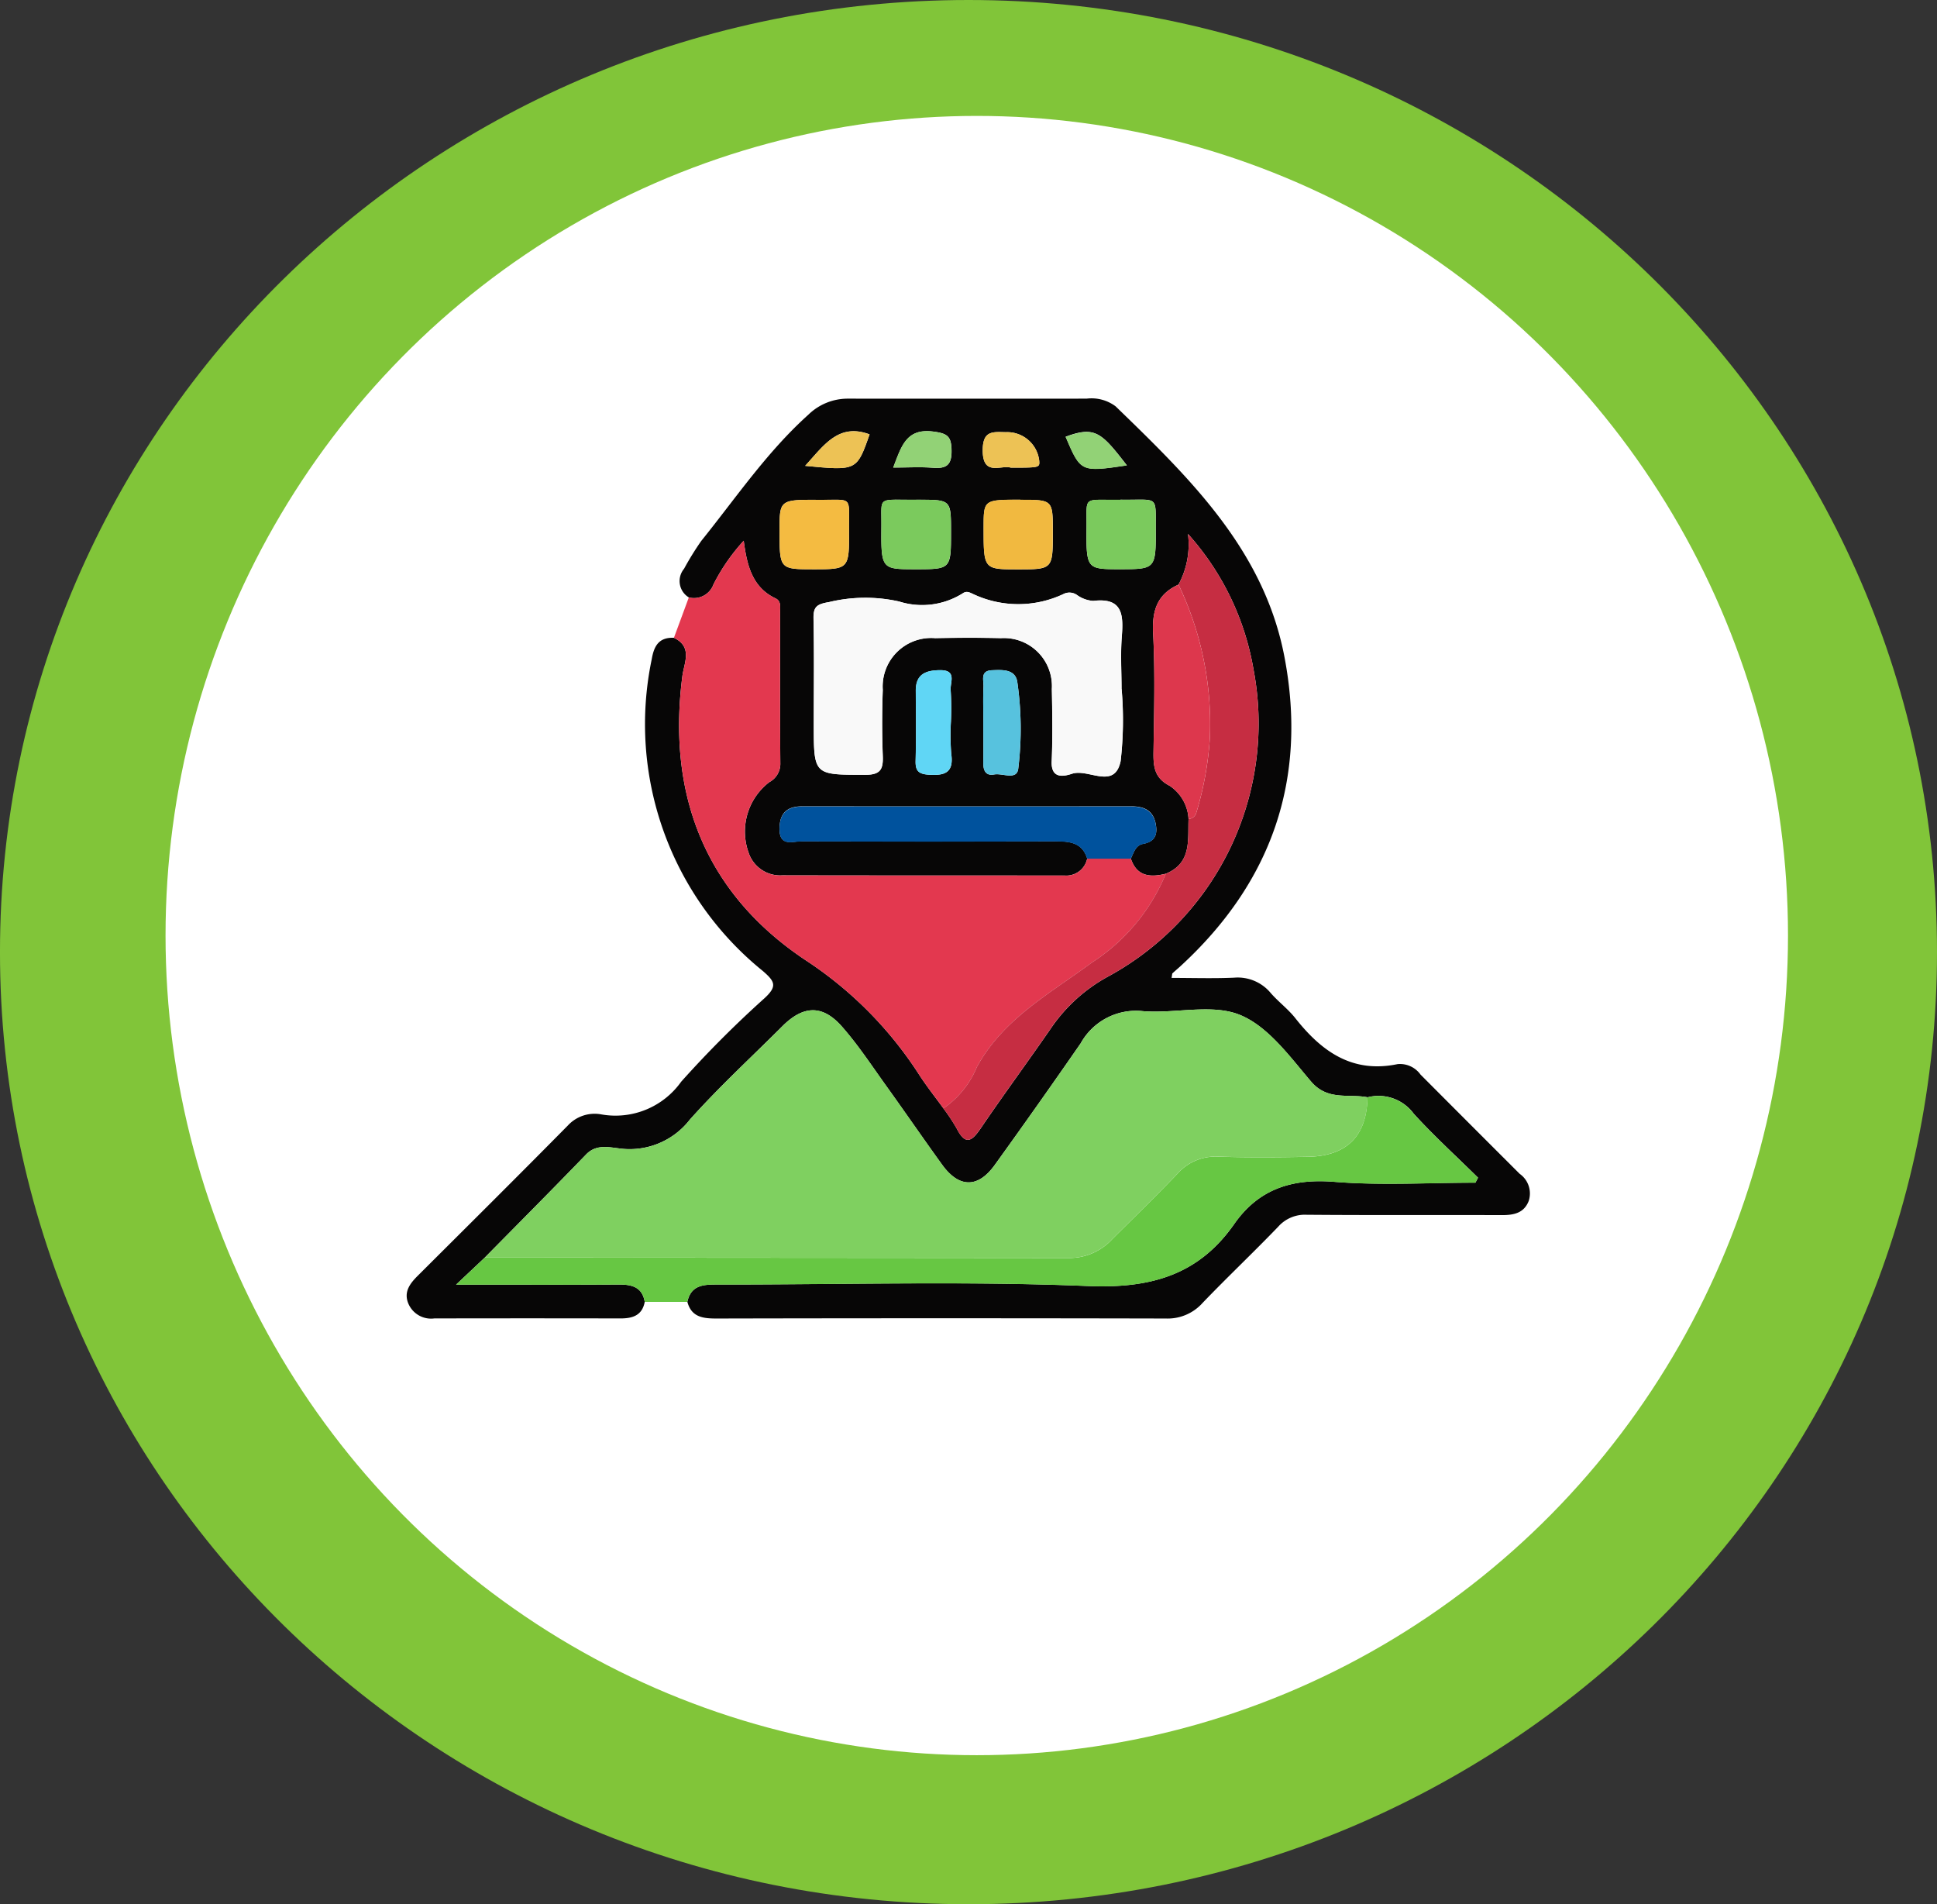 <svg xmlns="http://www.w3.org/2000/svg" xmlns:xlink="http://www.w3.org/1999/xlink" width="116.999" height="115" viewBox="0 0 116.999 115">
  <rect x="0" y="0" width="116.999" height="115" fill="#333333" stroke="none"/>
  <defs>
    <clipPath id="clip-path">
      <rect id="Rectángulo_350178" data-name="Rectángulo 350178" width="67.862" height="55.554" fill="none"/>
    </clipPath>
  </defs>
  <g id="Grupo_1018030" data-name="Grupo 1018030" transform="translate(-327 -3318.564)">
    <g id="Grupo_1017418" data-name="Grupo 1017418" transform="translate(-98.438 -4179.906)">
      <g id="Grupo_1015374" data-name="Grupo 1015374" transform="translate(425.927 7498.205)">
        <g id="Grupo_1015448" data-name="Grupo 1015448" transform="translate(0 0)">
          <g id="Grupo_1014855" data-name="Grupo 1014855" transform="translate(0 0)">
            <path id="Unión_12" data-name="Unión 12" d="M58.5,0C90.809,0,117,25.744,117,57.5S90.809,115,58.5,115,0,89.256,0,57.5,26.192,0,58.5,0Z" transform="translate(-0.49 0.265)" fill="#81c539"/>
            <ellipse id="Elipse_4842" data-name="Elipse 4842" cx="49" cy="49.5" rx="49" ry="49.5" transform="translate(9.51 7.265)" fill="#fff"/>
          </g>
        </g>
      </g>
    </g>
    <g id="Grupo_1017424" data-name="Grupo 1017424" transform="translate(351.568 3342.639)">
      <g id="Grupo_1017416" data-name="Grupo 1017416" clip-path="url(#clip-path)">
        <path id="Trazado_718374" data-name="Trazado 718374" d="M17.04,12.005a1.155,1.155,0,0,1-.29-1.73,17.368,17.368,0,0,1,1.041-1.684C19.88,6,21.754,3.22,24.258.97A3.4,3.4,0,0,1,26.631,0q7.218.007,14.435,0a2.425,2.425,0,0,1,1.753.466C47.29,4.8,51.8,9.149,53.022,15.633c1.391,7.352-.773,13.571-6.278,18.633-.162.149-.332.29-.493.44-.022.02-.015.07-.053.277,1.274,0,2.527.041,3.775-.014a2.589,2.589,0,0,1,2.217.931c.464.531,1.046.962,1.481,1.513,1.585,2.008,3.437,3.349,6.181,2.776a1.525,1.525,0,0,1,1.381.63q2.989,3,5.99,5.995a1.45,1.45,0,0,1,.546,1.64c-.289.739-.909.856-1.621.854-3.929-.012-7.858.011-11.786-.021a2.151,2.151,0,0,0-1.724.722c-1.5,1.559-3.073,3.045-4.57,4.605a2.825,2.825,0,0,1-2.211.939q-13.574-.03-27.149,0c-.806,0-1.513-.077-1.758-1.009.227-1.036,1.01-1.047,1.847-1.046,7.449.009,14.906-.215,22.342.091,3.751.154,6.671-.634,8.844-3.745,1.474-2.11,3.48-2.756,6.045-2.548,2.824.229,5.681.052,8.523.052l.157-.3c-1.3-1.283-2.656-2.518-3.886-3.866a2.637,2.637,0,0,0-2.788-.989c-1.157-.227-2.409.226-3.416-.956-1.279-1.5-2.588-3.323-4.288-4.018s-3.918-.064-5.89-.23a3.814,3.814,0,0,0-3.731,1.941q-2.56,3.7-5.192,7.348c-1.011,1.408-2.154,1.4-3.173-.006-1.138-1.572-2.236-3.172-3.369-4.748-.875-1.217-1.7-2.48-2.686-3.6-1.176-1.339-2.336-1.285-3.6-.025-1.872,1.872-3.829,3.669-5.589,5.642a4.6,4.6,0,0,1-4.279,1.738c-.65-.076-1.387-.256-1.989.367C8.813,47.737,6.76,49.8,4.718,51.87L2.982,53.505H4.6c2.738,0,5.475.01,8.212-.006.784,0,1.411.148,1.563,1.049-.155.822-.733,1-1.466,1q-5.623-.012-11.247,0a1.492,1.492,0,0,1-1.584-.945c-.255-.682.127-1.173.585-1.63,3.03-3.02,6.066-6.034,9.071-9.079a2.2,2.2,0,0,1,2.043-.664,4.867,4.867,0,0,0,4.8-1.979A65.632,65.632,0,0,1,21.62,36.2c.783-.725.609-1.01-.117-1.64A19.165,19.165,0,0,1,14.8,15.727c.14-.818.447-1.318,1.338-1.285,1.149.555.615,1.509.51,2.32-.93,7.2,1.405,13.125,7.432,17.143a23.383,23.383,0,0,1,6.872,6.925c.452.7.975,1.357,1.465,2.033a12.171,12.171,0,0,1,.8,1.21c.558,1.1.953.733,1.486-.053,1.388-2.043,2.856-4.031,4.257-6.065A9.914,9.914,0,0,1,42.364,34.9a17.4,17.4,0,0,0,8.779-18.567A16.33,16.33,0,0,0,47.189,8.17a5.11,5.11,0,0,1-.572,3.06c-1.293.582-1.606,1.575-1.533,2.956.125,2.371.058,4.753.023,7.13-.013.879.036,1.585.977,2.066a2.561,2.561,0,0,1,1.138,2c-.048,1.273.2,2.667-1.374,3.309-.936.23-1.748.176-2.112-.915.173-.355.293-.808.727-.886.762-.137.9-.594.77-1.244-.165-.8-.724-1.026-1.469-1.025q-9.937.009-19.873,0c-.926,0-1.371.408-1.374,1.363,0,1.086.787.746,1.317.748q7.684.031,15.368,0c.852,0,1.6.075,1.9,1.038A1.283,1.283,0,0,1,39.752,28.8c-5.688-.006-11.376,0-17.064-.012a2.011,2.011,0,0,1-2.043-1.382A3.762,3.762,0,0,1,21.9,23.16a1.252,1.252,0,0,0,.665-1.153c-.024-3.042-.01-6.084-.014-9.126,0-.3.074-.652-.275-.819-1.388-.66-1.724-1.952-1.922-3.481a11.721,11.721,0,0,0-1.825,2.634,1.255,1.255,0,0,1-1.49.791m26.138,5.526c0-1.06-.067-2.125.017-3.178.1-1.31.047-2.355-1.727-2.141a1.887,1.887,0,0,1-.977-.353.79.79,0,0,0-.829-.057,6.4,6.4,0,0,1-5.486-.021c-.215-.1-.37-.177-.594-.023a4.6,4.6,0,0,1-3.837.491,9.364,9.364,0,0,0-4.236.035c-.727.125-.952.271-.936,1,.045,2.119.016,4.239.016,6.359,0,3.111,0,3.066,3.1,3.073.944,0,1.1-.347,1.067-1.154-.051-1.323-.049-2.65,0-3.974a2.932,2.932,0,0,1,3.166-3.127c1.324-.024,2.65-.029,3.974,0a2.9,2.9,0,0,1,3.073,3.072c.028,1.457.052,2.916-.009,4.371-.047,1.108.783.892,1.238.744.983-.321,2.56.99,2.925-.761a21.792,21.792,0,0,0,.059-4.36M22.519,7.97c0,2.335,0,2.335,2.075,2.336,2.1,0,2.135-.028,2.121-2.316-.014-2.155.268-1.866-1.765-1.879-2.431-.016-2.432,0-2.431,1.858M30.9,6.105c-2.526.031-2.212-.281-2.228,1.55-.024,2.647-.008,2.647,2.048,2.648,2.156,0,2.156,0,2.156-2.27,0-1.928,0-1.928-1.976-1.928m6.166,0c-2.22,0-2.22,0-2.22,1.7,0,2.5.005,2.506,2.047,2.507,2.132,0,2.132,0,2.133-2.262,0-1.94,0-1.94-1.96-1.94m6.044,0c-2.286.031-2.035-.281-2.048,1.585C41.04,10.3,41.052,10.3,43.089,10.3c2.133,0,2.163-.023,2.152-2.408-.01-2.118.2-1.756-2.135-1.79M34.827,19.481c0,.832.007,1.665,0,2.5-.006.462.128.814.661.716.505-.093,1.388.387,1.453-.384a19.732,19.732,0,0,0-.066-5.233c-.139-.755-.9-.7-1.524-.678-.722.029-.5.593-.515.98-.031.7-.009,1.4-.007,2.1m-1.957-.015a17.011,17.011,0,0,0-.016-1.847c-.051-.46.408-1.232-.646-1.221-.872.009-1.468.246-1.462,1.252.008,1.409.027,2.818-.01,4.226-.016.63.2.8.825.838.98.06,1.486-.156,1.327-1.269a14.179,14.179,0,0,1-.017-1.978m3.617-15.3c1.745,0,1.745,0,1.71-.434a1.944,1.944,0,0,0-2.013-1.708C35.428,2.015,34.8,1.9,34.793,3.1c-.012,1.628,1.105.886,1.7,1.068m-7.107-.006c.9,0,1.649-.046,2.385.012.813.064,1.156-.145,1.138-1.057-.017-.836-.244-1.014-1.084-1.126-1.651-.22-1.939.873-2.439,2.17M43.5,4.031C41.985,2.081,41.6,1.624,39.8,2.3c.913,2.138.913,2.138,3.7,1.728m-19.433.029c3.116.3,3.116.3,3.891-1.9-1.871-.7-2.757.653-3.891,1.9" transform="translate(0 0)" fill="#070606"/>
        <path id="Trazado_718375" data-name="Trazado 718375" d="M61.749,35.778a1.255,1.255,0,0,0,1.49-.791,11.715,11.715,0,0,1,1.825-2.634c.2,1.529.534,2.822,1.922,3.481.35.166.275.519.275.819,0,3.042-.011,6.084.014,9.126a1.252,1.252,0,0,1-.665,1.153,3.762,3.762,0,0,0-1.257,4.25A2.011,2.011,0,0,0,67.4,52.565c5.688.016,11.376.007,17.064.012A1.283,1.283,0,0,0,85.81,51.55h2.636c.363,1.091,1.176,1.145,2.112.916a11.652,11.652,0,0,1-4.481,5.374c-2.532,1.874-5.326,3.373-6.926,6.288a5.66,5.66,0,0,1-2.025,2.51c-.49-.676-1.013-1.332-1.465-2.033a23.376,23.376,0,0,0-6.872-6.925c-6.027-4.018-8.362-9.945-7.432-17.143.105-.811.64-1.764-.51-2.32l.9-2.438" transform="translate(-44.709 -23.773)" fill="#e3384f"/>
        <path id="Trazado_718376" data-name="Trazado 718376" d="M22.639,171.2c-.152-.9-.779-1.054-1.563-1.049-2.737.016-5.475.006-8.212.006H11.243l1.736-1.635q17.667.01,35.334.026a3.528,3.528,0,0,0,2.574-1.151c1.313-1.307,2.643-2.6,3.923-3.937a3.055,3.055,0,0,1,2.456-1.032c1.807.054,3.617.042,5.425.008,2.36-.044,3.561-1.263,3.6-3.59a2.636,2.636,0,0,1,2.788.989c1.231,1.348,2.584,2.583,3.886,3.866l-.157.3c-2.842,0-5.7.177-8.523-.052-2.565-.208-4.571.438-6.045,2.548-2.173,3.111-5.093,3.9-8.844,3.744-7.436-.306-14.894-.082-22.343-.091-.838,0-1.62.009-1.847,1.046l-2.572,0" transform="translate(-8.261 -116.648)" fill="#67c743"/>
        <path id="Trazado_718377" data-name="Trazado 718377" d="M71.106,144.385c-.043,2.328-1.244,3.547-3.6,3.59-1.808.033-3.618.046-5.425-.008A3.055,3.055,0,0,0,59.621,149c-1.28,1.339-2.61,2.63-3.923,3.937a3.529,3.529,0,0,1-2.574,1.151q-17.667-.022-35.334-.026c2.041-2.073,4.1-4.133,6.117-6.225.6-.623,1.339-.443,1.989-.367a4.6,4.6,0,0,0,4.28-1.738c1.759-1.973,3.716-3.77,5.589-5.642,1.261-1.261,2.421-1.314,3.6.025.985,1.122,1.812,2.385,2.687,3.6,1.133,1.576,2.231,3.176,3.369,4.748,1.019,1.406,2.162,1.414,3.173.006q2.624-3.655,5.192-7.348a3.813,3.813,0,0,1,3.731-1.941c1.972.167,4.184-.467,5.89.23s3.009,2.518,4.288,4.018c1.007,1.181,2.259.729,3.416.956" transform="translate(-13.072 -102.191)" fill="#7fd060"/>
        <path id="Trazado_718378" data-name="Trazado 718378" d="M111.257,49.865a21.753,21.753,0,0,1-.059,4.36c-.365,1.751-1.942.441-2.925.761-.455.149-1.285.365-1.238-.744.061-1.455.036-2.914.009-4.371a2.9,2.9,0,0,0-3.073-3.072c-1.324-.031-2.65-.027-3.974,0a2.932,2.932,0,0,0-3.166,3.127c-.046,1.323-.049,2.651,0,3.974.032.808-.123,1.157-1.067,1.154-3.1-.007-3.1.038-3.1-3.073,0-2.12.029-4.24-.016-6.359-.015-.733.21-.878.937-1a9.363,9.363,0,0,1,4.236-.035,4.6,4.6,0,0,0,3.837-.491c.224-.154.379-.075.594.023a6.4,6.4,0,0,0,5.485.021.79.79,0,0,1,.829.057,1.888,1.888,0,0,0,.977.353c1.773-.214,1.83.831,1.727,2.141-.083,1.053-.017,2.118-.017,3.178" transform="translate(-68.08 -32.334)" fill="#f9f9f9"/>
        <path id="Trazado_718379" data-name="Trazado 718379" d="M122.228,65.5a5.66,5.66,0,0,0,2.025-2.51c1.6-2.914,4.394-4.414,6.926-6.288a11.65,11.65,0,0,0,4.481-5.374c1.57-.642,1.326-2.036,1.374-3.309a.515.515,0,0,0,.472-.38,19.977,19.977,0,0,0,.816-4.49,19.52,19.52,0,0,0-1.893-9.283,5.108,5.108,0,0,0,.572-3.06,16.327,16.327,0,0,1,3.954,8.161,17.4,17.4,0,0,1-8.779,18.567,9.914,9.914,0,0,0-3.408,3.057c-1.4,2.034-2.87,4.022-4.257,6.065-.534.786-.928,1.155-1.486.053a12.224,12.224,0,0,0-.8-1.21" transform="translate(-89.812 -22.636)" fill="#c62d42"/>
        <path id="Trazado_718380" data-name="Trazado 718380" d="M106.125,96h-2.636c-.3-.963-1.046-1.04-1.9-1.038q-7.684.025-15.368,0c-.529,0-1.32.338-1.316-.748,0-.955.448-1.364,1.374-1.363q9.936.006,19.873,0c.745,0,1.3.225,1.469,1.025.134.65-.008,1.107-.77,1.244-.435.078-.555.53-.727.886" transform="translate(-62.389 -68.219)" fill="#00529d"/>
        <path id="Trazado_718381" data-name="Trazado 718381" d="M171.5,42.344a19.517,19.517,0,0,1,1.893,9.283,19.976,19.976,0,0,1-.816,4.49.515.515,0,0,1-.472.38,2.562,2.562,0,0,0-1.138-2c-.942-.48-.99-1.187-.977-2.066.035-2.377.1-4.759-.023-7.13-.073-1.381.24-2.374,1.533-2.956" transform="translate(-124.885 -31.114)" fill="#dd374d"/>
        <path id="Trazado_718382" data-name="Trazado 718382" d="M84.911,24.883c0-1.862,0-1.874,2.431-1.858,2.033.013,1.751-.276,1.765,1.879.014,2.287-.023,2.316-2.121,2.316-2.075,0-2.075,0-2.075-2.336" transform="translate(-62.392 -16.914)" fill="#f4bb41"/>
        <path id="Trazado_718383" data-name="Trazado 718383" d="M110.309,23.012c1.976,0,1.976,0,1.976,1.928,0,2.272,0,2.272-2.156,2.27-2.056,0-2.072,0-2.048-2.648.016-1.832-.3-1.519,2.228-1.55" transform="translate(-79.413 -16.907)" fill="#7bca5d"/>
        <path id="Trazado_718384" data-name="Trazado 718384" d="M133.594,23.02c1.961,0,1.961,0,1.96,1.94,0,2.264,0,2.264-2.133,2.262-2.042,0-2.048-.009-2.047-2.507,0-1.7,0-1.7,2.22-1.7" transform="translate(-96.532 -16.915)" fill="#f1b940"/>
        <path id="Trazado_718385" data-name="Trazado 718385" d="M156.855,23.008c2.331.034,2.125-.328,2.135,1.79.011,2.384-.02,2.409-2.152,2.408-2.037,0-2.049,0-2.031-2.613.013-1.866-.238-1.554,2.048-1.585" transform="translate(-113.748 -16.903)" fill="#7bca5d"/>
        <path id="Trazado_718386" data-name="Trazado 718386" d="M131.285,64.885c0-.7-.023-1.4.008-2.1.017-.387-.207-.951.515-.98.622-.025,1.385-.077,1.524.678a19.755,19.755,0,0,1,.066,5.233c-.065.771-.948.291-1.454.384-.533.1-.667-.255-.662-.716.01-.832,0-1.665,0-2.5" transform="translate(-96.458 -45.404)" fill="#57c2de"/>
        <path id="Trazado_718387" data-name="Trazado 718387" d="M118.025,64.9a14.18,14.18,0,0,0,.017,1.978c.159,1.113-.347,1.329-1.327,1.269-.626-.038-.841-.208-.825-.838.037-1.408.018-2.817.01-4.226-.006-1.005.59-1.243,1.462-1.252,1.054-.011.595.761.646,1.221a16.945,16.945,0,0,1,.016,1.847" transform="translate(-85.155 -45.435)" fill="#60d6f5"/>
        <path id="Trazado_718388" data-name="Trazado 718388" d="M132.885,9.76c-.59-.182-1.708.56-1.7-1.068.009-1.2.635-1.085,1.393-1.074A1.944,1.944,0,0,1,134.6,9.326c.035.434.035.434-1.71.434" transform="translate(-96.397 -5.592)" fill="#edc255"/>
        <path id="Trazado_718389" data-name="Trazado 718389" d="M110.783,9.6c.5-1.3.788-2.391,2.439-2.17.84.112,1.067.289,1.084,1.126.019.912-.325,1.121-1.138,1.057-.736-.058-1.48-.012-2.385-.012" transform="translate(-81.402 -5.44)" fill="#92d276"/>
        <path id="Trazado_718390" data-name="Trazado 718390" d="M153.753,9.6c-2.787.41-2.787.41-3.7-1.727,1.806-.68,2.19-.223,3.7,1.727" transform="translate(-110.258 -5.564)" fill="#92d276"/>
        <path id="Trazado_718391" data-name="Trazado 718391" d="M90.73,9.519c1.134-1.244,2.02-2.6,3.891-1.9-.775,2.2-.775,2.2-3.891,1.9" transform="translate(-66.667 -5.459)" fill="#edc255"/>
      </g>
    </g>
  </g>
</svg>
